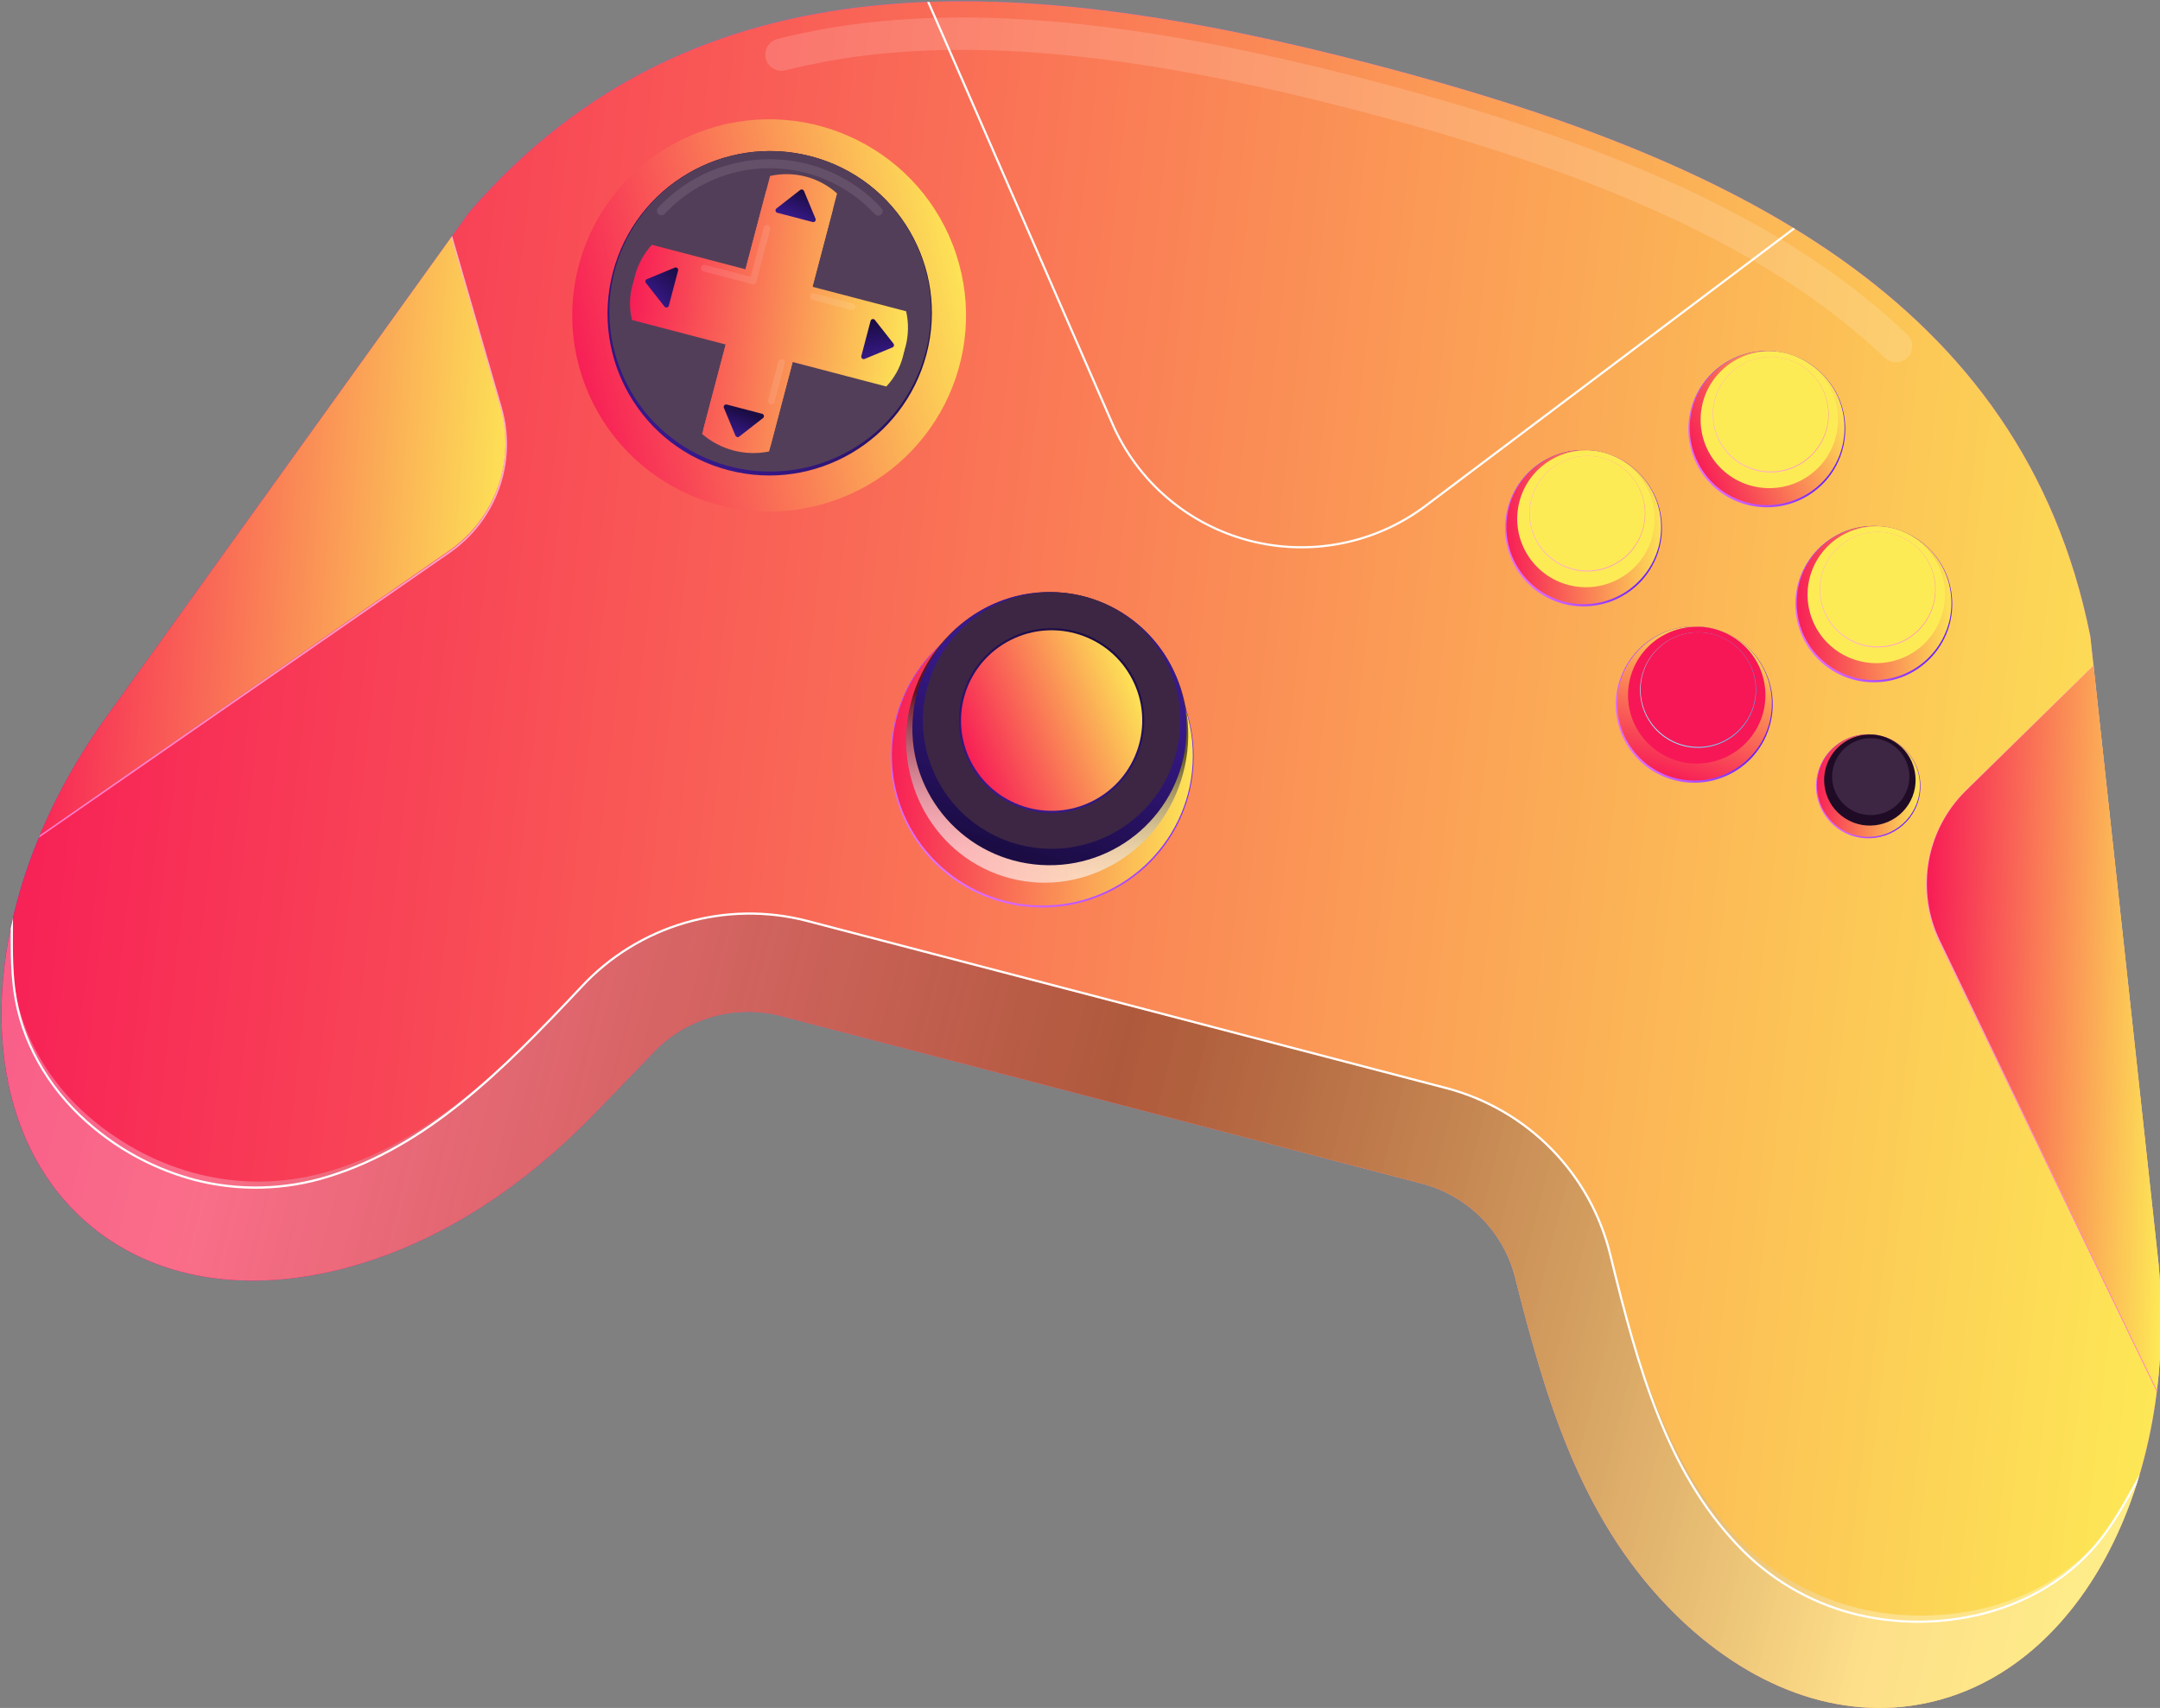 <svg width="282" height="223" viewBox="0 0 282 223" fill="none" xmlns="http://www.w3.org/2000/svg">
<rect x="0" y="0" width="282" height="223" fill="#808080" stroke="none"/>
<g clip-path="url(#clip0_179_5606)">
<path d="M281.822 165.134L281.739 164.378C281.697 163.958 272.9 83.08 272.9 83.08C272.893 83.042 272.885 83.005 272.877 82.968C264.017 39.001 225.92 20.606 179.448 8.451C132.976 -3.704 90.722 -6.325 61.325 27.636C61.3 27.665 61.274 27.693 61.249 27.722C61.249 27.722 13.707 93.865 13.463 94.209C13.463 94.209 13.019 94.827 13.029 94.836C-3.413 118.538 -4.322 146.655 11.849 160.051C20.995 167.628 33.792 168.989 46.874 165.049C58.471 161.557 68.63 154.503 77.055 145.951C77.997 144.996 81.804 141.044 85.379 137.329C87.48 135.145 90.128 133.56 93.05 132.739C95.972 131.917 99.062 131.889 101.999 132.657C121.64 137.795 165.943 149.382 185.621 154.529C188.571 155.302 191.259 156.85 193.404 159.012C195.548 161.173 197.071 163.868 197.813 166.816C201.743 182.373 206.16 197.719 217.707 209.731C227.159 219.565 238.977 224.642 250.68 222.518C271.371 218.764 284.443 193.828 281.822 165.134Z" fill="url(#paint0_linear_179_5606)"/>
<path d="M281.822 165.134L281.739 164.378C281.697 163.958 272.9 83.08 272.9 83.08C272.893 83.042 272.885 83.005 272.877 82.968C264.017 39.001 225.92 20.606 179.448 8.451C132.976 -3.704 90.722 -6.325 61.325 27.636C61.3 27.665 61.274 27.693 61.249 27.722C61.249 27.722 13.707 93.865 13.463 94.209C13.463 94.209 13.019 94.827 13.029 94.836C-3.413 118.538 -4.322 146.655 11.849 160.051C20.995 167.628 33.792 168.989 46.874 165.049C58.471 161.557 68.63 154.503 77.055 145.951C77.997 144.996 81.804 141.044 85.379 137.329C87.48 135.145 90.128 133.56 93.05 132.739C95.972 131.917 99.062 131.889 101.999 132.657C121.64 137.795 165.943 149.382 185.621 154.529C188.571 155.302 191.259 156.85 193.404 159.012C195.548 161.173 197.071 163.868 197.813 166.816C201.743 182.373 206.16 197.719 217.707 209.731C227.159 219.565 238.977 224.642 250.68 222.518C271.371 218.764 284.443 193.828 281.822 165.134Z" fill="url(#paint1_linear_179_5606)"/>
<path d="M234.105 29.744L186.043 65.926C182.813 68.358 179.071 70.028 175.099 70.81C171.127 71.592 167.029 71.467 163.112 70.442C159.196 69.418 155.564 67.522 152.49 64.897C149.416 62.272 146.98 58.986 145.366 55.287L121.344 0.25C121.243 0.253 121.144 0.261 121.043 0.265L145.108 55.398C146.739 59.136 149.201 62.457 152.307 65.11C155.414 67.763 159.084 69.679 163.041 70.714C166.998 71.749 171.14 71.876 175.154 71.085C179.167 70.295 182.949 68.607 186.213 66.15L234.36 29.904C234.274 29.852 234.191 29.796 234.105 29.744Z" fill="white"/>
<path d="M279.057 193.312C277.55 195.981 276.032 198.668 274.055 201.014C269.752 206.12 263.416 209.333 256.815 210.433C245.67 212.289 234.751 209.059 226.935 200.928C217.74 191.362 213.917 178.413 210.203 163.71C208.903 158.553 206.237 153.839 202.483 150.058C198.73 146.278 194.027 143.57 188.865 142.218L147.077 131.288L105.29 120.359C100.127 119.01 94.695 119.067 89.562 120.523C84.429 121.979 79.782 124.781 76.106 128.637C65.621 139.626 55.907 149.034 43.181 152.867C32.363 156.124 21.26 153.594 12.468 146.523C7.26 142.335 3.325 136.436 2.095 129.882C1.53 126.872 1.532 123.788 1.536 120.726C1.536 120.677 1.535 120.628 1.535 120.579C-1.942 136.45 1.35 151.354 11.849 160.051C20.995 167.628 33.792 168.989 46.874 165.049C58.471 161.557 68.63 154.503 77.055 145.951C77.997 144.996 81.804 141.044 85.379 137.329C87.48 135.145 90.128 133.56 93.05 132.739C95.972 131.917 99.062 131.889 101.999 132.657C121.64 137.795 165.943 149.382 185.621 154.529C188.571 155.302 191.259 156.85 193.404 159.012C195.548 161.173 197.071 163.868 197.813 166.816C201.743 182.373 206.16 197.719 217.707 209.731C227.159 219.565 238.977 224.642 250.68 222.518C264.112 220.081 274.327 208.712 279.128 193.187C279.105 193.229 279.08 193.27 279.057 193.312Z" fill="url(#paint2_linear_179_5606)"/>
<path style="mix-blend-mode:multiply" opacity="0.3" d="M279.057 193.312C277.55 195.981 276.032 198.668 274.055 201.014C269.752 206.12 263.416 209.333 256.815 210.433C245.67 212.289 234.751 209.059 226.935 200.928C217.74 191.362 213.917 178.413 210.203 163.71C208.903 158.553 206.237 153.839 202.483 150.058C198.73 146.278 194.027 143.57 188.865 142.218L147.077 131.288L105.29 120.359C100.127 119.01 94.695 119.067 89.562 120.523C84.429 121.979 79.782 124.781 76.106 128.637C65.621 139.626 55.907 149.034 43.181 152.867C32.363 156.124 21.26 153.594 12.468 146.523C7.26 142.335 3.325 136.436 2.095 129.882C1.53 126.872 1.532 123.788 1.536 120.726C1.536 120.677 1.535 120.628 1.535 120.579C-1.942 136.45 1.35 151.354 11.849 160.051C20.995 167.628 33.792 168.989 46.874 165.049C58.471 161.557 68.63 154.503 77.055 145.951C77.997 144.996 81.804 141.044 85.379 137.329C87.48 135.145 90.128 133.56 93.05 132.739C95.972 131.917 99.062 131.889 101.999 132.657C121.64 137.795 165.943 149.382 185.621 154.529C188.571 155.302 191.259 156.85 193.404 159.012C195.548 161.173 197.071 163.868 197.813 166.816C201.743 182.373 206.16 197.719 217.707 209.731C227.159 219.565 238.977 224.642 250.68 222.518C264.112 220.081 274.327 208.712 279.128 193.187C279.105 193.229 279.08 193.27 279.057 193.312Z" fill="url(#paint3_linear_179_5606)"/>
<path d="M278.752 193.539L278.68 193.666C277.188 196.337 275.646 199.1 273.666 201.484C269.543 206.449 263.458 209.847 256.532 211.05C251.679 211.931 246.692 211.753 241.915 210.527C236.172 209.013 230.972 205.919 226.911 201.599C217.796 191.956 214.042 178.833 210.402 163.926C209.149 158.674 206.492 153.857 202.713 149.987C198.933 146.117 194.173 143.338 188.937 141.945L147.149 131.016L105.361 120.086C100.113 118.736 94.597 118.827 89.397 120.348C84.197 121.87 79.507 124.765 75.826 128.728C65.305 139.93 55.563 149.524 42.87 153.463C37.202 155.237 31.148 155.388 25.398 153.896C20.633 152.626 16.202 150.341 12.409 147.199C6.969 142.761 3.344 136.824 2.201 130.481C1.653 127.436 1.671 124.275 1.689 121.218L1.689 121.143L1.689 121.069L1.695 119.85C1.591 120.301 1.5 120.75 1.406 121.2C1.406 121.206 1.406 121.213 1.406 121.219C1.388 124.336 1.371 127.474 1.923 130.535C3.124 137.2 7.035 143.185 12.23 147.423C16.056 150.587 20.523 152.889 25.325 154.174C31.124 155.69 37.235 155.538 42.951 153.737C55.711 149.777 65.481 140.157 76.03 128.924C79.677 124.999 84.323 122.131 89.474 120.624C94.625 119.117 100.09 119.027 105.288 120.364L147.076 131.293L188.864 142.223C194.051 143.603 198.766 146.355 202.51 150.189C206.254 154.022 208.886 158.794 210.127 163.998C213.777 178.944 217.543 192.105 226.705 201.798C230.795 206.165 236.044 209.288 241.842 210.805C246.658 212.036 251.685 212.216 256.577 211.333C263.192 210.184 269.55 206.884 273.882 201.667C275.872 199.271 277.405 196.529 278.926 193.805L278.934 193.792C279.074 193.354 279.217 192.916 279.349 192.471L278.752 193.539Z" fill="white"/>
<path d="M147.067 115.148C156.141 109.089 158.567 96.849 152.485 87.809C146.404 78.77 134.118 76.353 125.043 82.412C115.969 88.47 113.543 100.71 119.625 109.75C125.707 118.79 137.993 121.207 147.067 115.148Z" fill="url(#paint4_linear_179_5606)"/>
<path d="M137.026 118.204C147.865 117.688 156.231 108.517 155.714 97.719C155.196 86.921 145.99 78.586 135.151 79.102C124.313 79.618 115.946 88.789 116.464 99.587C116.981 110.384 126.187 118.72 137.026 118.204Z" fill="url(#paint5_linear_179_5606)"/>
<path style="mix-blend-mode:multiply" opacity="0.6" d="M154.476 100.924C157.153 90.766 151.37 80.452 141.561 77.886C131.751 75.32 121.629 81.475 118.952 91.632C116.275 101.79 122.058 112.104 131.867 114.67C141.677 117.236 151.799 111.081 154.476 100.924Z" fill="url(#paint6_linear_179_5606)"/>
<path d="M154.881 96.263C155.506 86.433 148.014 77.96 138.148 77.337C128.281 76.715 119.776 84.178 119.151 94.007C118.525 103.837 126.017 112.31 135.884 112.933C145.75 113.555 154.255 106.092 154.881 96.263Z" fill="url(#paint7_linear_179_5606)"/>
<path d="M153.176 99.551C156.21 90.813 151.558 81.279 142.787 78.257C134.015 75.235 124.446 79.868 121.412 88.607C118.378 97.345 123.03 106.879 131.801 109.901C140.572 112.923 150.142 108.29 153.176 99.551Z" fill="#3D2644"/>
<path d="M142.376 105.018C148.44 102.222 151.081 95.058 148.274 89.017C145.468 82.975 138.276 80.345 132.212 83.141C126.148 85.936 123.508 93.1 126.314 99.142C129.121 105.183 136.312 107.814 142.376 105.018Z" fill="url(#paint8_linear_179_5606)"/>
<path d="M142.671 104.576C148.491 101.617 150.801 94.519 147.831 88.722C144.861 82.925 137.736 80.624 131.917 83.582C126.097 86.541 123.787 93.639 126.757 99.436C129.727 105.234 136.852 107.535 142.671 104.576Z" fill="url(#paint9_linear_179_5606)"/>
<path d="M207.068 79.165C212.723 78.978 217.155 74.26 216.968 68.626C216.781 62.992 212.045 58.577 206.39 58.763C200.735 58.95 196.302 63.668 196.489 69.302C196.677 74.935 201.413 79.351 207.068 79.165Z" fill="url(#paint10_linear_179_5606)"/>
<path d="M208.536 78.73C214.028 77.756 217.687 72.531 216.709 67.06C215.731 61.589 210.486 57.944 204.994 58.918C199.503 59.893 195.844 65.118 196.822 70.589C197.8 76.06 203.045 79.705 208.536 78.73Z" fill="url(#paint11_linear_179_5606)"/>
<path d="M211.607 75.434C215.873 72.927 217.293 67.449 214.777 63.199C212.261 58.948 206.762 57.534 202.495 60.04C198.228 62.547 196.809 68.025 199.325 72.275C201.841 76.526 207.34 77.94 211.607 75.434Z" fill="#FDEB56"/>
<path d="M211.019 73.597C214.637 71.51 215.872 66.895 213.777 63.291C211.682 59.687 207.05 58.457 203.432 60.544C199.814 62.631 198.579 67.245 200.674 70.85C202.77 74.454 207.401 75.684 211.019 73.597Z" fill="url(#paint12_linear_179_5606)"/>
<path d="M212.804 72.044C215.592 68.984 215.363 64.252 212.291 61.474C209.219 58.695 204.469 58.924 201.68 61.984C198.891 65.044 199.121 69.777 202.193 72.555C205.264 75.333 210.015 75.105 212.804 72.044Z" fill="#FDEB56"/>
<path d="M244.681 89.084C250.339 89.057 254.904 84.465 254.877 78.829C254.849 73.192 250.241 68.645 244.583 68.672C238.925 68.699 234.36 73.29 234.387 78.927C234.414 84.564 239.023 89.111 244.681 89.084Z" fill="url(#paint13_linear_179_5606)"/>
<path d="M246.197 88.684C251.711 87.843 255.497 82.709 254.653 77.216C253.809 71.723 248.655 67.951 243.141 68.792C237.627 69.633 233.841 74.767 234.685 80.26C235.529 85.754 240.683 89.525 246.197 88.684Z" fill="url(#paint14_linear_179_5606)"/>
<path d="M248.26 85.955C252.865 84.137 255.119 78.944 253.294 74.357C251.469 69.769 246.257 67.524 241.652 69.342C237.047 71.16 234.793 76.352 236.618 80.94C238.443 85.528 243.655 87.773 248.26 85.955Z" fill="#FDEB56"/>
<path d="M252.453 78.9C252.833 77.457 252.775 75.934 252.287 74.524C251.799 73.114 250.901 71.88 249.709 70.978C248.517 70.076 247.082 69.546 245.588 69.456C244.093 69.366 242.606 69.72 241.313 70.472C240.02 71.225 238.98 72.342 238.324 73.683C237.669 75.024 237.427 76.529 237.63 78.007C237.833 79.484 238.472 80.869 239.464 81.986C240.457 83.102 241.76 83.9 243.208 84.279C245.15 84.787 247.215 84.505 248.949 83.497C250.683 82.488 251.943 80.834 252.453 78.9Z" fill="url(#paint15_linear_179_5606)"/>
<path d="M252.411 78.829C252.789 77.397 252.731 75.886 252.247 74.487C251.762 73.088 250.872 71.863 249.688 70.968C248.505 70.073 247.082 69.548 245.599 69.458C244.116 69.369 242.64 69.72 241.357 70.466C240.074 71.213 239.042 72.321 238.392 73.652C237.741 74.983 237.502 76.476 237.703 77.942C237.904 79.409 238.538 80.783 239.523 81.891C240.508 82.999 241.801 83.79 243.238 84.166C245.165 84.67 247.214 84.391 248.934 83.39C250.655 82.389 251.905 80.748 252.411 78.829Z" fill="#FDEB56"/>
<path d="M240.67 58.234C241.894 52.731 238.407 47.282 232.883 46.063C227.358 44.844 221.888 48.318 220.665 53.821C219.442 59.325 222.929 64.774 228.453 65.993C233.977 67.211 239.447 63.738 240.67 58.234Z" fill="url(#paint16_linear_179_5606)"/>
<path d="M235.766 64.598C240.594 61.814 242.242 55.659 239.447 50.849C236.653 46.04 230.474 44.398 225.646 47.182C220.819 49.966 219.171 56.122 221.965 60.931C224.76 65.741 230.939 67.382 235.766 64.598Z" fill="url(#paint17_linear_179_5606)"/>
<path d="M237.126 61.321C240.74 57.947 240.925 52.293 237.539 48.692C234.152 45.09 228.476 44.906 224.862 48.28C221.247 51.654 221.062 57.308 224.448 60.909C227.835 64.51 233.511 64.695 237.126 61.321Z" fill="#FDEB56"/>
<path d="M238.49 56.052C238.87 54.609 238.813 53.086 238.324 51.676C237.836 50.266 236.939 49.032 235.746 48.13C234.554 47.228 233.12 46.699 231.625 46.608C230.13 46.518 228.643 46.872 227.35 47.624C226.057 48.377 225.017 49.494 224.362 50.835C223.706 52.176 223.465 53.681 223.668 55.159C223.87 56.636 224.509 58.021 225.502 59.138C226.495 60.254 227.797 61.052 229.246 61.431C230.207 61.682 231.209 61.743 232.194 61.609C233.179 61.474 234.128 61.148 234.986 60.649C235.845 60.149 236.596 59.486 237.197 58.697C237.798 57.908 238.238 57.01 238.49 56.052Z" fill="url(#paint18_linear_179_5606)"/>
<path d="M231.382 61.561C235.529 61.452 238.802 58.014 238.693 53.882C238.583 49.751 235.132 46.49 230.985 46.599C226.838 46.709 223.564 50.147 223.674 54.278C223.784 58.41 227.235 61.67 231.382 61.561Z" fill="#FDEB56"/>
<path d="M225.048 101.445C230.29 99.324 232.814 93.371 230.685 88.148C228.555 82.926 222.58 80.412 217.338 82.533C212.095 84.654 209.572 90.608 211.701 95.83C213.83 101.052 219.806 103.566 225.048 101.445Z" fill="url(#paint19_linear_179_5606)"/>
<path d="M231.123 93.872C232.244 88.428 228.723 83.11 223.259 81.993C217.795 80.876 212.456 84.384 211.335 89.828C210.214 95.271 213.735 100.589 219.2 101.706C224.664 102.823 230.002 99.315 231.123 93.872Z" fill="url(#paint20_linear_179_5606)"/>
<path d="M229.437 94.952C231.761 90.594 230.099 85.185 225.725 82.869C221.35 80.554 215.92 82.21 213.596 86.567C211.272 90.925 212.934 96.335 217.308 98.65C221.682 100.966 227.113 99.31 229.437 94.952Z" fill="#F71756"/>
<path d="M222.534 97.591C226.689 97.128 229.681 93.397 229.216 89.257C228.751 85.118 225.005 82.138 220.85 82.601C216.695 83.064 213.704 86.795 214.169 90.935C214.634 95.074 218.379 98.054 222.534 97.591Z" fill="url(#paint21_linear_179_5606)"/>
<path d="M229.214 90.291C229.353 86.16 226.105 82.699 221.958 82.56C217.812 82.421 214.338 85.658 214.198 89.788C214.059 93.919 217.308 97.38 221.454 97.519C225.6 97.658 229.074 94.421 229.214 90.291Z" fill="#F71756"/>
<path opacity="0.15" d="M246.994 47.236C246.647 47.145 246.329 46.968 246.07 46.721C243.099 43.908 239.93 41.312 236.586 38.953C222.782 29.201 204.112 21.458 177.832 14.584C151.551 7.71 131.471 5.319 114.639 7.057C110.564 7.476 106.524 8.185 102.551 9.181C102.281 9.249 102 9.263 101.725 9.223C101.449 9.183 101.184 9.089 100.945 8.947C100.705 8.805 100.497 8.617 100.33 8.394C100.164 8.172 100.043 7.919 99.975 7.65C99.906 7.381 99.892 7.101 99.933 6.826C99.973 6.552 100.067 6.288 100.21 6.049C100.352 5.811 100.541 5.603 100.764 5.437C100.988 5.272 101.242 5.151 101.512 5.083C105.682 4.037 109.923 3.292 114.202 2.852C131.558 1.06 152.119 3.488 178.909 10.495C205.7 17.502 224.806 25.449 239.04 35.504C242.552 37.981 245.88 40.707 248.998 43.661C249.339 43.984 249.562 44.412 249.632 44.875C249.702 45.339 249.616 45.813 249.386 46.222C249.157 46.632 248.797 46.953 248.364 47.137C247.931 47.32 247.449 47.355 246.994 47.236Z" fill="white"/>
<path d="M108.47 65.499C121.949 61.067 129.27 46.588 124.821 33.16C120.372 19.731 105.838 12.438 92.359 16.87C78.879 21.303 71.559 35.782 76.008 49.21C80.457 62.639 94.99 69.932 108.47 65.499Z" fill="url(#paint22_linear_179_5606)"/>
<path d="M120.957 46.257C123.939 34.942 117.193 23.372 105.889 20.415C94.585 17.458 83.003 24.234 80.021 35.549C77.039 46.864 83.785 58.434 95.089 61.391C106.393 64.348 117.974 57.572 120.957 46.257Z" fill="url(#paint23_linear_179_5606)"/>
<path d="M108.983 59.805C119.604 55.168 124.441 42.832 119.787 32.251C115.133 21.67 102.751 16.851 92.129 21.488C81.508 26.124 76.671 38.46 81.325 49.041C85.979 59.622 98.362 64.441 108.983 59.805Z" fill="#533E59"/>
<path opacity="0.1" d="M86.202 28.083C86.105 28.058 86.016 28.007 85.944 27.938C85.872 27.868 85.819 27.78 85.79 27.684C85.762 27.588 85.759 27.486 85.782 27.389C85.804 27.291 85.852 27.201 85.919 27.127C87.78 25.124 90.038 23.527 92.549 22.436C95.06 21.345 97.771 20.784 100.511 20.789C103.251 20.794 105.96 21.364 108.467 22.463C110.975 23.563 113.226 25.168 115.08 27.177C115.185 27.291 115.24 27.442 115.233 27.596C115.226 27.75 115.158 27.895 115.044 27.999C114.93 28.103 114.779 28.158 114.624 28.151C114.47 28.145 114.324 28.078 114.219 27.964C112.475 26.073 110.356 24.563 107.997 23.529C105.638 22.494 103.089 21.958 100.511 21.953C97.934 21.948 95.383 22.475 93.02 23.501C90.657 24.527 88.533 26.029 86.781 27.913C86.709 27.991 86.618 28.049 86.515 28.079C86.413 28.109 86.305 28.11 86.202 28.083Z" fill="white"/>
<path d="M250.502 104.388C250.845 103.089 250.793 101.717 250.352 100.446C249.912 99.176 249.104 98.064 248.03 97.252C246.955 96.439 245.663 95.962 244.317 95.881C242.97 95.8 241.63 96.118 240.465 96.796C239.301 97.474 238.364 98.481 237.773 99.689C237.183 100.897 236.965 102.252 237.148 103.584C237.331 104.915 237.906 106.163 238.8 107.169C239.695 108.175 240.869 108.894 242.173 109.235C243.04 109.461 243.942 109.516 244.83 109.395C245.717 109.274 246.572 108.98 247.345 108.53C248.119 108.08 248.795 107.483 249.337 106.772C249.879 106.061 250.275 105.251 250.502 104.388Z" fill="url(#paint24_linear_179_5606)"/>
<path d="M250.433 104.271C250.771 102.99 250.72 101.637 250.286 100.385C249.852 99.133 249.055 98.037 247.996 97.235C246.937 96.434 245.663 95.964 244.336 95.884C243.008 95.804 241.687 96.118 240.539 96.786C239.39 97.454 238.467 98.447 237.885 99.638C237.302 100.829 237.088 102.165 237.268 103.478C237.448 104.791 238.015 106.02 238.897 107.012C239.779 108.004 240.936 108.713 242.222 109.049C243.947 109.5 245.781 109.25 247.321 108.354C248.861 107.458 249.98 105.989 250.433 104.271Z" fill="url(#paint25_linear_179_5606)"/>
<path d="M249.143 105.061C250.926 102.298 250.123 98.618 247.349 96.841C244.575 95.065 240.881 95.865 239.098 98.628C237.315 101.391 238.118 105.072 240.892 106.848C243.666 108.625 247.36 107.825 249.143 105.061Z" fill="#200B26"/>
<path d="M249.111 102.677C249.365 101.717 249.326 100.703 249.001 99.765C248.676 98.826 248.079 98.004 247.285 97.404C246.491 96.803 245.536 96.451 244.541 96.391C243.546 96.331 242.556 96.566 241.695 97.067C240.834 97.568 240.142 98.312 239.706 99.205C239.269 100.098 239.109 101.099 239.244 102.083C239.379 103.067 239.804 103.989 240.465 104.732C241.126 105.475 241.993 106.007 242.957 106.259C243.597 106.426 244.264 106.466 244.92 106.377C245.576 106.288 246.207 106.07 246.779 105.738C247.35 105.405 247.85 104.964 248.251 104.439C248.651 103.914 248.943 103.315 249.111 102.677Z" fill="#3D2644"/>
<path d="M5.312 109.215L58.746 72.179C61.726 70.114 63.981 67.171 65.194 63.763C66.408 60.355 66.518 56.653 65.509 53.179L59.053 30.894L59.029 30.811C58.971 30.891 58.914 30.971 58.855 31.053L65.284 53.244C66.278 56.671 66.17 60.322 64.973 63.685C63.776 67.047 61.551 69.951 58.612 71.988L5.234 108.985C5.179 109.117 5.128 109.249 5.073 109.38L5.312 109.215Z" fill="url(#paint26_linear_179_5606)"/>
<path d="M281.455 181.441L253.174 123.033C251.597 119.776 251.084 116.108 251.707 112.546C252.331 108.984 254.06 105.706 256.652 103.174L273.264 86.922L273.326 86.862C273.337 86.959 273.347 87.057 273.358 87.158L256.816 103.34C254.26 105.838 252.554 109.072 251.939 112.586C251.323 116.101 251.829 119.719 253.385 122.932L281.636 181.279C281.619 181.421 281.599 181.561 281.581 181.702L281.455 181.441Z" fill="url(#paint27_linear_179_5606)"/>
<path d="M58.655 71.883C61.586 69.846 63.804 66.946 64.998 63.591C66.193 60.235 66.304 56.591 65.316 53.17L58.909 30.977C49.348 44.279 13.674 93.911 13.463 94.209C13.463 94.209 13.019 94.827 13.029 94.836C9.934 99.282 7.316 104.04 5.216 109.03L58.655 71.883Z" fill="url(#paint28_linear_179_5606)"/>
<path d="M281.822 165.134L281.74 164.378C281.703 164.013 275.063 102.963 273.318 86.916L256.681 103.222C254.134 105.719 252.434 108.947 251.819 112.454C251.205 115.962 251.707 119.573 253.256 122.781L281.596 181.519C282.253 176.08 282.328 170.588 281.822 165.134Z" fill="url(#paint29_linear_179_5606)"/>
<path d="M117.914 42.117L105.683 38.918L108.762 27.237C107.578 26.213 106.175 25.475 104.659 25.078C103.143 24.682 101.556 24.638 100.021 24.951L96.942 36.632L84.712 33.433C83.677 34.532 82.933 35.871 82.549 37.329C82.165 38.787 82.152 40.317 82.512 41.781L94.742 44.98L91.664 56.661C92.847 57.684 94.251 58.423 95.767 58.819C97.283 59.216 98.87 59.26 100.405 58.947L103.483 47.266L115.714 50.465C116.749 49.366 117.493 48.027 117.877 46.569C118.261 45.111 118.274 43.581 117.914 42.117Z" fill="url(#paint30_linear_179_5606)"/>
<path d="M118.302 40.643L106.072 37.444L109.283 25.26C108.115 24.211 106.712 23.456 105.191 23.058C103.671 22.66 102.076 22.631 100.542 22.974L97.331 35.158L85.1 31.959C84.047 33.122 83.289 34.52 82.89 36.035C82.49 37.55 82.462 39.139 82.806 40.667L95.036 43.866L91.825 56.05C92.993 57.1 94.395 57.855 95.916 58.253C97.437 58.65 99.031 58.679 100.566 58.337L103.777 46.152L116.007 49.351C117.061 48.188 117.819 46.79 118.218 45.275C118.617 43.76 118.646 42.172 118.302 40.643Z" fill="url(#paint31_linear_179_5606)"/>
<path d="M104.468 24.803L101.366 27.221C101.319 27.258 101.283 27.307 101.263 27.363C101.242 27.419 101.238 27.479 101.25 27.537C101.262 27.596 101.29 27.649 101.331 27.692C101.372 27.736 101.425 27.767 101.482 27.782L106.094 28.988C106.152 29.003 106.212 29.002 106.27 28.984C106.327 28.967 106.378 28.934 106.417 28.889C106.456 28.844 106.482 28.789 106.492 28.73C106.501 28.672 106.494 28.611 106.471 28.556L104.962 24.932C104.943 24.886 104.914 24.846 104.877 24.813C104.839 24.781 104.795 24.758 104.747 24.745C104.699 24.733 104.649 24.731 104.601 24.741C104.553 24.751 104.507 24.772 104.468 24.803Z" fill="url(#paint32_linear_179_5606)"/>
<path d="M96.509 57.004L99.611 54.585C99.658 54.548 99.694 54.499 99.715 54.444C99.735 54.388 99.74 54.327 99.728 54.269C99.716 54.211 99.687 54.157 99.646 54.114C99.605 54.071 99.553 54.04 99.495 54.025L94.883 52.818C94.826 52.803 94.765 52.804 94.708 52.822C94.651 52.84 94.6 52.873 94.56 52.917C94.521 52.962 94.495 53.017 94.486 53.076C94.476 53.135 94.483 53.195 94.506 53.25L96.015 56.874C96.034 56.92 96.064 56.96 96.101 56.993C96.138 57.025 96.182 57.048 96.23 57.061C96.278 57.073 96.328 57.075 96.376 57.065C96.425 57.055 96.47 57.034 96.509 57.004Z" fill="url(#paint33_linear_179_5606)"/>
<path d="M116.65 44.867L114.222 41.777C114.186 41.73 114.136 41.694 114.08 41.674C114.024 41.653 113.963 41.649 113.905 41.661C113.847 41.673 113.793 41.701 113.749 41.742C113.706 41.783 113.675 41.835 113.66 41.893L112.449 46.487C112.434 46.544 112.435 46.605 112.453 46.662C112.47 46.719 112.503 46.77 112.548 46.809C112.593 46.848 112.648 46.873 112.707 46.883C112.766 46.893 112.827 46.886 112.882 46.863L116.52 45.359C116.566 45.34 116.607 45.311 116.639 45.274C116.672 45.237 116.695 45.193 116.708 45.145C116.72 45.098 116.721 45.048 116.711 44.999C116.701 44.951 116.68 44.906 116.65 44.867Z" fill="url(#paint34_linear_179_5606)"/>
<path d="M84.327 36.939L86.754 40.029C86.791 40.076 86.841 40.112 86.897 40.132C86.953 40.153 87.013 40.157 87.072 40.145C87.13 40.133 87.184 40.105 87.228 40.064C87.271 40.023 87.302 39.971 87.317 39.913L88.528 35.319C88.543 35.262 88.542 35.201 88.524 35.144C88.507 35.087 88.474 35.037 88.428 34.998C88.383 34.958 88.328 34.933 88.269 34.923C88.21 34.913 88.15 34.92 88.095 34.943L84.457 36.447C84.411 36.466 84.37 36.495 84.338 36.532C84.305 36.569 84.282 36.613 84.269 36.661C84.257 36.709 84.255 36.758 84.265 36.807C84.275 36.855 84.296 36.9 84.327 36.939Z" fill="url(#paint35_linear_179_5606)"/>
<path opacity="0.1" d="M98.212 37.103L91.842 35.437C91.73 35.407 91.635 35.334 91.576 35.234C91.518 35.135 91.501 35.016 91.531 34.904C91.56 34.792 91.633 34.697 91.733 34.638C91.833 34.58 91.953 34.563 92.065 34.592L98.011 36.148L99.711 29.696C99.725 29.64 99.751 29.588 99.786 29.543C99.82 29.497 99.864 29.458 99.914 29.429C99.963 29.4 100.018 29.381 100.075 29.374C100.132 29.366 100.19 29.369 100.246 29.384C100.302 29.398 100.354 29.424 100.4 29.459C100.446 29.493 100.484 29.537 100.513 29.586C100.542 29.636 100.561 29.691 100.569 29.747C100.577 29.804 100.573 29.862 100.558 29.918L98.747 36.791C98.717 36.903 98.644 36.999 98.544 37.057C98.444 37.116 98.324 37.132 98.212 37.103Z" fill="white"/>
<path opacity="0.1" d="M111.122 40.479L106.086 39.162C105.974 39.133 105.879 39.06 105.82 38.96C105.762 38.86 105.746 38.742 105.775 38.63C105.805 38.518 105.877 38.422 105.977 38.364C106.077 38.306 106.197 38.289 106.309 38.318L111.344 39.635C111.456 39.665 111.552 39.738 111.611 39.837C111.669 39.937 111.685 40.056 111.656 40.168C111.626 40.279 111.553 40.375 111.453 40.434C111.353 40.492 111.234 40.508 111.122 40.479Z" fill="white"/>
<path opacity="0.1" d="M100.594 52.771C100.482 52.741 100.386 52.669 100.327 52.569C100.269 52.469 100.252 52.35 100.282 52.238L101.604 47.222C101.633 47.111 101.706 47.015 101.807 46.957C101.907 46.899 102.026 46.883 102.138 46.912C102.251 46.941 102.347 47.014 102.405 47.114C102.464 47.213 102.48 47.332 102.451 47.444L101.129 52.459C101.1 52.571 101.027 52.667 100.927 52.725C100.826 52.784 100.707 52.8 100.594 52.771Z" fill="white"/>
</g>
<defs>
<linearGradient id="paint0_linear_179_5606" x1="257.601" y1="66.948" x2="37.328" y2="189.687" gradientUnits="userSpaceOnUse">
<stop stop-color="#E36EFF"/>
<stop offset="1" stop-color="#6A21F7"/>
</linearGradient>
<linearGradient id="paint1_linear_179_5606" x1="0.196" y1="0.171" x2="303.378" y2="34.263" gradientUnits="userSpaceOnUse">
<stop stop-color="#F71756"/>
<stop offset="1" stop-color="#FDEB56"/>
</linearGradient>
<linearGradient id="paint2_linear_179_5606" x1="0.203" y1="119.388" x2="287.474" y2="188.113" gradientUnits="userSpaceOnUse">
<stop stop-color="#F71756"/>
<stop offset="1" stop-color="#FDEB56"/>
</linearGradient>
<linearGradient id="paint3_linear_179_5606" x1="31.208" y1="134.504" x2="248.912" y2="191.87" gradientUnits="userSpaceOnUse">
<stop stop-color="white"/>
<stop offset="0.5"/>
<stop offset="0.543" stop-color="#080808"/>
<stop offset="0.61" stop-color="#202020"/>
<stop offset="0.695" stop-color="#464646"/>
<stop offset="0.793" stop-color="#7A7A7A"/>
<stop offset="0.902" stop-color="#BCBCBC"/>
<stop offset="1" stop-color="white"/>
</linearGradient>
<linearGradient id="paint4_linear_179_5606" x1="121.851" y1="112.328" x2="146.79" y2="88.355" gradientUnits="userSpaceOnUse">
<stop stop-color="#E36EFF"/>
<stop offset="1" stop-color="#6A21F7"/>
</linearGradient>
<linearGradient id="paint5_linear_179_5606" x1="115.526" y1="80.036" x2="158.109" y2="81.785" gradientUnits="userSpaceOnUse">
<stop stop-color="#F71756"/>
<stop offset="1" stop-color="#FDEB56"/>
</linearGradient>
<linearGradient id="paint6_linear_179_5606" x1="132.534" y1="114.728" x2="137.127" y2="94.376" gradientUnits="userSpaceOnUse">
<stop stop-color="white"/>
<stop offset="0.114" stop-color="#FBFBFB"/>
<stop offset="0.238" stop-color="#EDEDED"/>
<stop offset="0.367" stop-color="#D8D8D8"/>
<stop offset="0.5" stop-color="#B9B9B9"/>
<stop offset="0.635" stop-color="#929292"/>
<stop offset="0.772" stop-color="#626262"/>
<stop offset="0.908" stop-color="#2A2A2A"/>
<stop offset="1"/>
</linearGradient>
<linearGradient id="paint7_linear_179_5606" x1="138.694" y1="89.855" x2="131.992" y2="111.306" gradientUnits="userSpaceOnUse">
<stop stop-color="#371989"/>
<stop offset="1" stop-color="#1B0C44"/>
</linearGradient>
<linearGradient id="paint8_linear_179_5606" x1="132.647" y1="104.453" x2="142.167" y2="83.127" gradientUnits="userSpaceOnUse">
<stop stop-color="#371989"/>
<stop offset="1" stop-color="#1B0C44"/>
</linearGradient>
<linearGradient id="paint9_linear_179_5606" x1="121.38" y1="88.939" x2="145.153" y2="79.317" gradientUnits="userSpaceOnUse">
<stop stop-color="#F71756"/>
<stop offset="1" stop-color="#FDEB56"/>
</linearGradient>
<linearGradient id="paint10_linear_179_5606" x1="197.714" y1="73.086" x2="210.419" y2="67.233" gradientUnits="userSpaceOnUse">
<stop stop-color="#E36EFF"/>
<stop offset="1" stop-color="#6A21F7"/>
</linearGradient>
<linearGradient id="paint11_linear_179_5606" x1="195.051" y1="60.683" x2="216.874" y2="58.758" gradientUnits="userSpaceOnUse">
<stop stop-color="#F71756"/>
<stop offset="1" stop-color="#FDEB56"/>
</linearGradient>
<linearGradient id="paint12_linear_179_5606" x1="200.846" y1="69.743" x2="214.597" y2="63.983" gradientUnits="userSpaceOnUse">
<stop stop-color="#FFB6C9"/>
<stop offset="1" stop-color="#FF78C8"/>
</linearGradient>
<linearGradient id="paint13_linear_179_5606" x1="235.615" y1="83.002" x2="248.321" y2="77.149" gradientUnits="userSpaceOnUse">
<stop stop-color="#E36EFF"/>
<stop offset="1" stop-color="#6A21F7"/>
</linearGradient>
<linearGradient id="paint14_linear_179_5606" x1="233.157" y1="70.314" x2="255.021" y2="68.924" gradientUnits="userSpaceOnUse">
<stop stop-color="#F71756"/>
<stop offset="1" stop-color="#FDEB56"/>
</linearGradient>
<linearGradient id="paint15_linear_179_5606" x1="238.738" y1="79.642" x2="252.489" y2="73.882" gradientUnits="userSpaceOnUse">
<stop stop-color="#FFB6C9"/>
<stop offset="1" stop-color="#FF78C8"/>
</linearGradient>
<linearGradient id="paint16_linear_179_5606" x1="221.664" y1="60.165" x2="234.369" y2="54.312" gradientUnits="userSpaceOnUse">
<stop stop-color="#E36EFF"/>
<stop offset="1" stop-color="#6A21F7"/>
</linearGradient>
<linearGradient id="paint17_linear_179_5606" x1="216.905" y1="52.223" x2="236.736" y2="42.946" gradientUnits="userSpaceOnUse">
<stop stop-color="#F71756"/>
<stop offset="1" stop-color="#FDEB56"/>
</linearGradient>
<linearGradient id="paint18_linear_179_5606" x1="224.775" y1="56.794" x2="238.526" y2="51.034" gradientUnits="userSpaceOnUse">
<stop stop-color="#FFB6C9"/>
<stop offset="1" stop-color="#FF78C8"/>
</linearGradient>
<linearGradient id="paint19_linear_179_5606" x1="212.189" y1="96.128" x2="224.894" y2="90.275" gradientUnits="userSpaceOnUse">
<stop stop-color="#E36EFF"/>
<stop offset="1" stop-color="#6A21F7"/>
</linearGradient>
<linearGradient id="paint20_linear_179_5606" x1="209.306" y1="99.684" x2="215.548" y2="78.763" gradientUnits="userSpaceOnUse">
<stop stop-color="#F71756"/>
<stop offset="1" stop-color="#FDEB56"/>
</linearGradient>
<linearGradient id="paint21_linear_179_5606" x1="215.313" y1="92.769" x2="229.065" y2="87.009" gradientUnits="userSpaceOnUse">
<stop stop-color="#99F1FF"/>
<stop offset="1" stop-color="#39AFFF"/>
</linearGradient>
<linearGradient id="paint22_linear_179_5606" x1="67.952" y1="24.896" x2="122.212" y2="12.133" gradientUnits="userSpaceOnUse">
<stop stop-color="#F71756"/>
<stop offset="1" stop-color="#FDEB56"/>
</linearGradient>
<linearGradient id="paint23_linear_179_5606" x1="88.42" y1="57.8" x2="109.561" y2="28.028" gradientUnits="userSpaceOnUse">
<stop stop-color="#371989"/>
<stop offset="1" stop-color="#1B0C44"/>
</linearGradient>
<linearGradient id="paint24_linear_179_5606" x1="237.902" y1="105.408" x2="246.36" y2="101.512" gradientUnits="userSpaceOnUse">
<stop stop-color="#E36EFF"/>
<stop offset="1" stop-color="#6A21F7"/>
</linearGradient>
<linearGradient id="paint25_linear_179_5606" x1="237.206" y1="95.872" x2="251.733" y2="97.168" gradientUnits="userSpaceOnUse">
<stop stop-color="#F71756"/>
<stop offset="1" stop-color="#FDEB56"/>
</linearGradient>
<linearGradient id="paint26_linear_179_5606" x1="69.418" y1="39.668" x2="7.918" y2="111.806" gradientUnits="userSpaceOnUse">
<stop stop-color="#FFB6C9"/>
<stop offset="1" stop-color="#FF78C8"/>
</linearGradient>
<linearGradient id="paint27_linear_179_5606" x1="259.909" y1="89.493" x2="278.128" y2="182.38" gradientUnits="userSpaceOnUse">
<stop stop-color="#FFB6C9"/>
<stop offset="1" stop-color="#FF78C8"/>
</linearGradient>
<linearGradient id="paint28_linear_179_5606" x1="5.216" y1="30.977" x2="71.068" y2="35.533" gradientUnits="userSpaceOnUse">
<stop stop-color="#F71756"/>
<stop offset="1" stop-color="#FDEB56"/>
</linearGradient>
<linearGradient id="paint29_linear_179_5606" x1="251.564" y1="86.916" x2="284.843" y2="87.873" gradientUnits="userSpaceOnUse">
<stop stop-color="#F71756"/>
<stop offset="1" stop-color="#FDEB56"/>
</linearGradient>
<linearGradient id="paint30_linear_179_5606" x1="82.251" y1="24.745" x2="121.033" y2="28.343" gradientUnits="userSpaceOnUse">
<stop stop-color="#F71756"/>
<stop offset="1" stop-color="#FDEB56"/>
</linearGradient>
<linearGradient id="paint31_linear_179_5606" x1="82.567" y1="22.737" x2="121.428" y2="26.203" gradientUnits="userSpaceOnUse">
<stop stop-color="#F71756"/>
<stop offset="1" stop-color="#FDEB56"/>
</linearGradient>
<linearGradient id="paint32_linear_179_5606" x1="103.675" y1="28.534" x2="105.101" y2="25.137" gradientUnits="userSpaceOnUse">
<stop stop-color="#371989"/>
<stop offset="1" stop-color="#1B0C44"/>
</linearGradient>
<linearGradient id="paint33_linear_179_5606" x1="95.906" y1="56.8" x2="97.102" y2="53.723" gradientUnits="userSpaceOnUse">
<stop stop-color="#371989"/>
<stop offset="1" stop-color="#1B0C44"/>
</linearGradient>
<linearGradient id="paint34_linear_179_5606" x1="114.732" y1="46.738" x2="113.97" y2="42.128" gradientUnits="userSpaceOnUse">
<stop stop-color="#371989"/>
<stop offset="1" stop-color="#1B0C44"/>
</linearGradient>
<linearGradient id="paint35_linear_179_5606" x1="85.061" y1="39.007" x2="88.7" y2="35.408" gradientUnits="userSpaceOnUse">
<stop stop-color="#371989"/>
<stop offset="1" stop-color="#1B0C44"/>
</linearGradient>
<clipPath id="clip0_179_5606">
<rect width="282" height="223" fill="white"/>
</clipPath>
</defs>
</svg>
